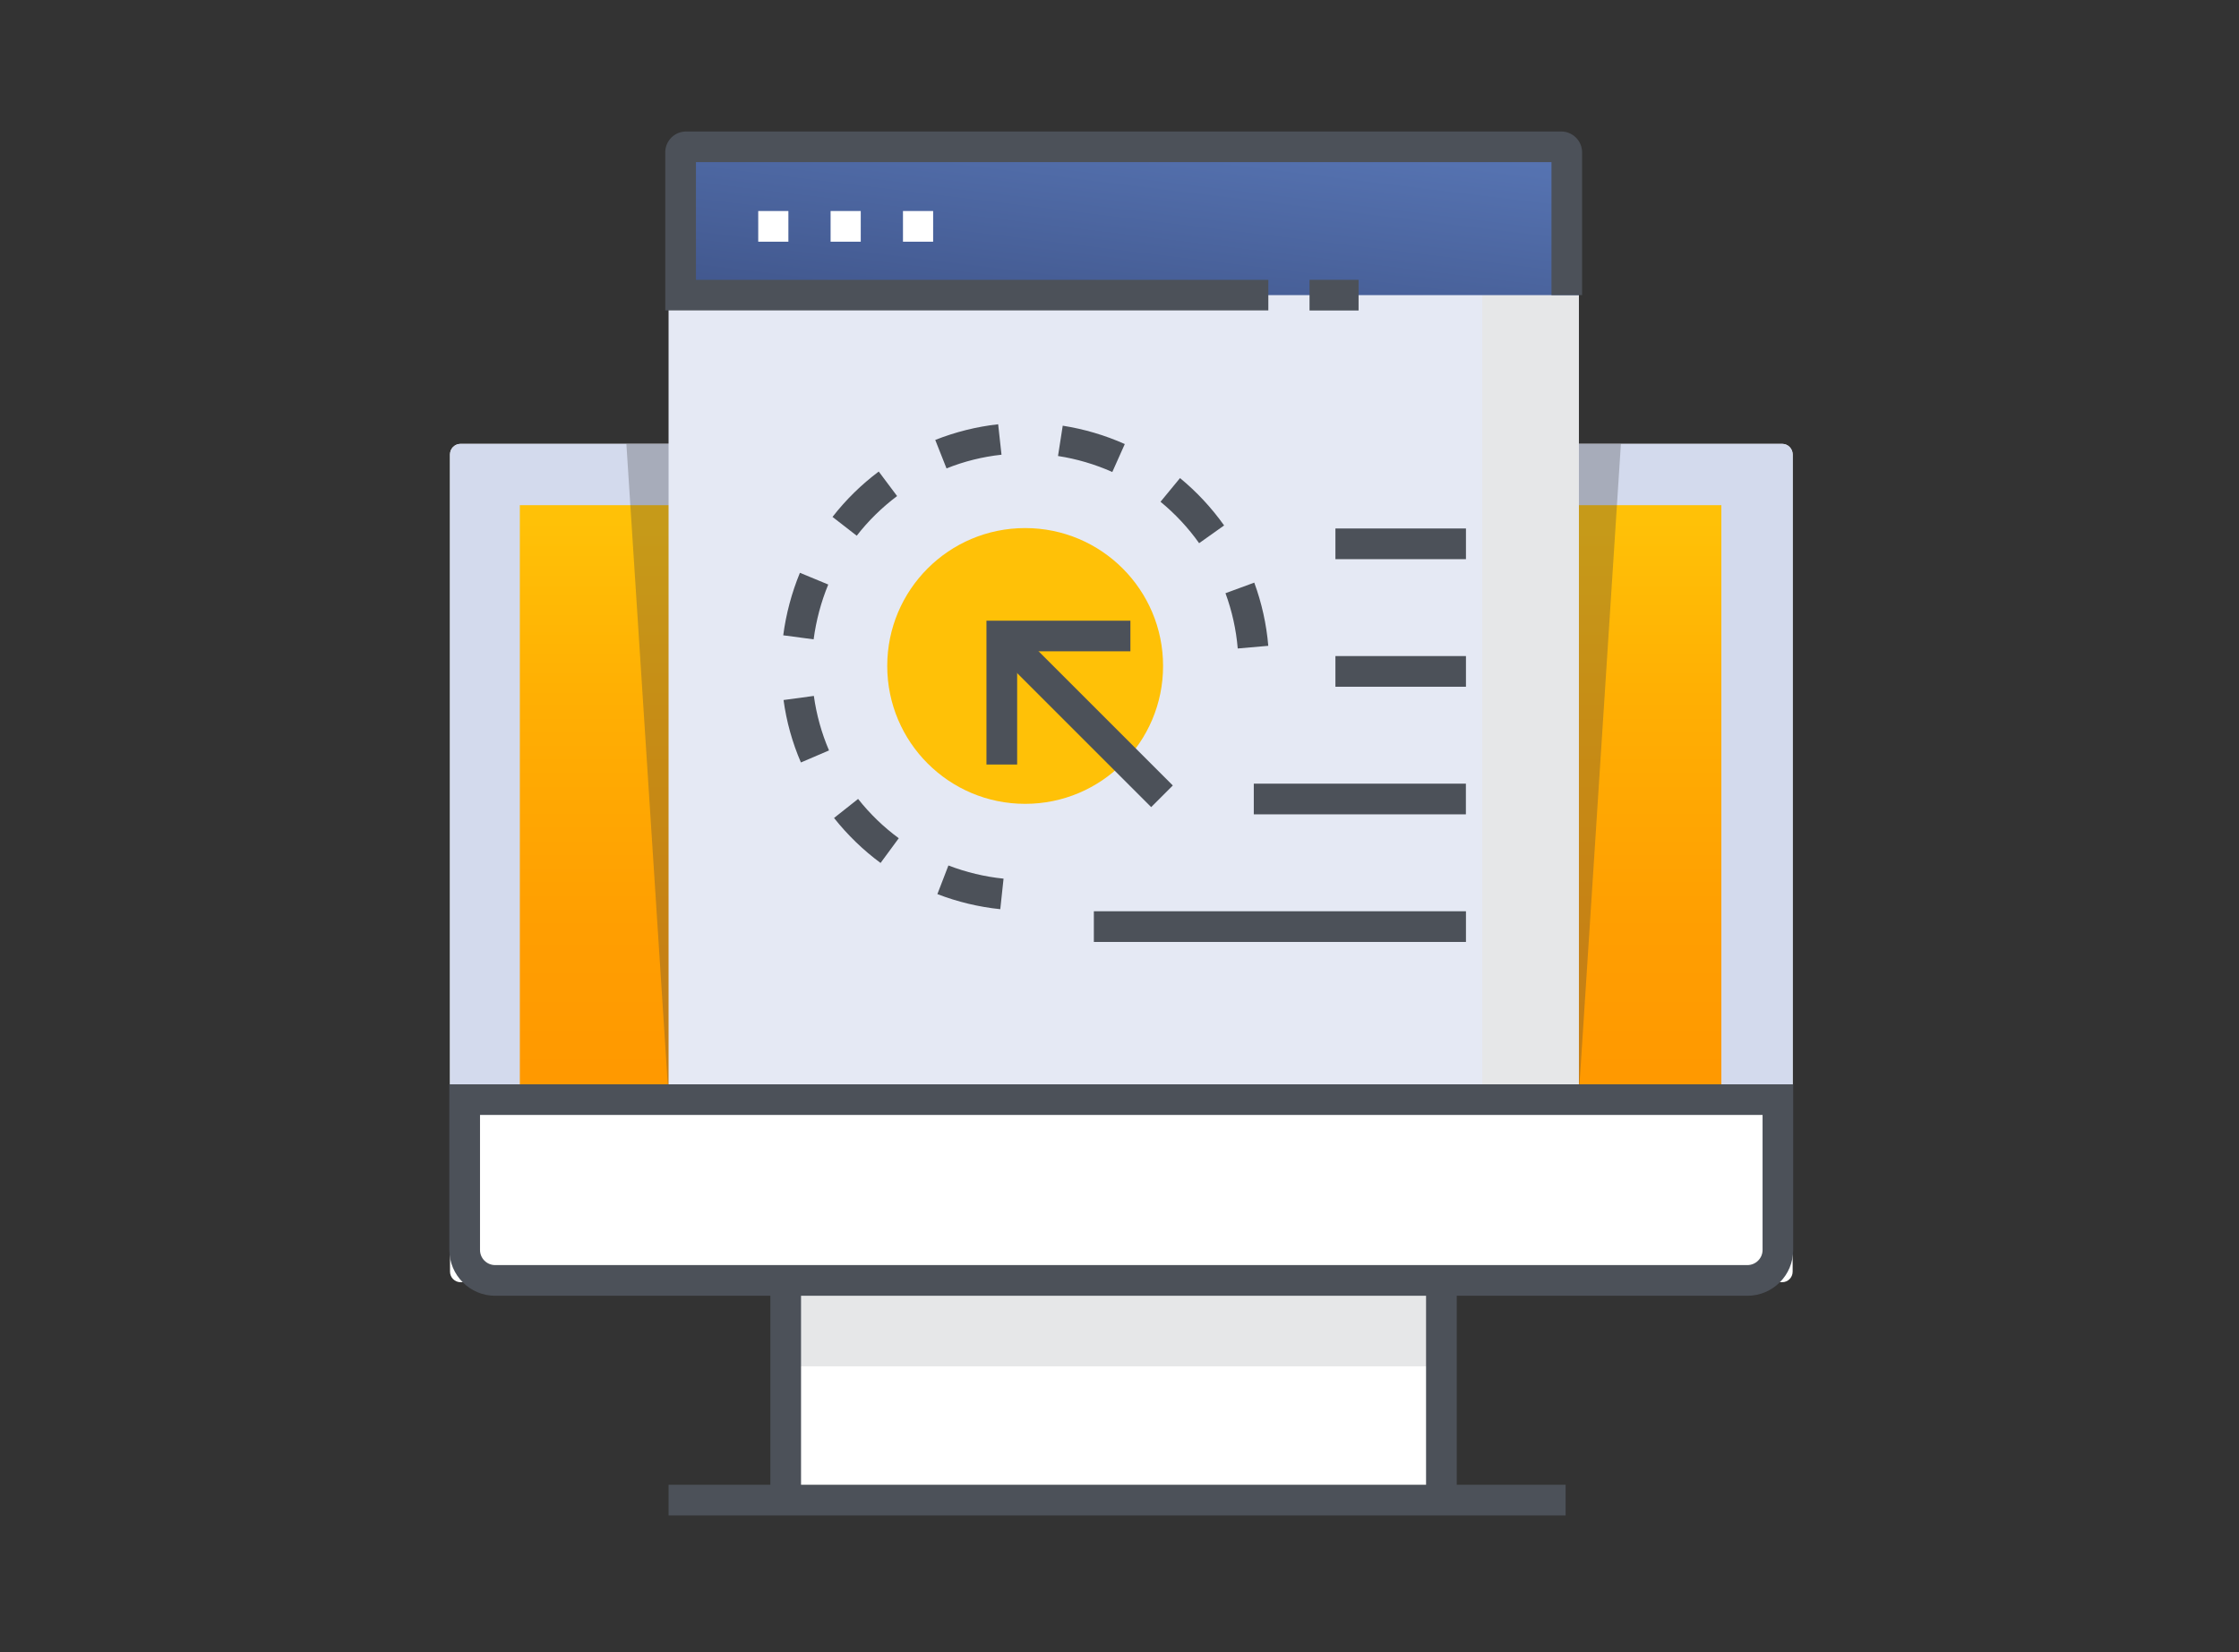 <?xml version="1.0" encoding="utf-8"?>
<!-- Generator: Adobe Illustrator 24.1.0, SVG Export Plug-In . SVG Version: 6.00 Build 0)  -->
<svg version="1.1" id="Capa_1" xmlns="http://www.w3.org/2000/svg" xmlns:xlink="http://www.w3.org/1999/xlink" x="0px" y="0px"
	 viewBox="0 0 294 217" style="enable-background:new 0 0 294 217;" xml:space="preserve">
<rect x="0" y="0" width="294" height="217" fill="#333333" stroke="none"/>
<style type="text/css">
	.st0{fill:#FFFFFF;}
	.st1{fill:#D3DAED;}
	.st2{fill:url(#Rectángulo_1522_1_);}
	.st3{opacity:0.3;}
	.st4{fill:#414042;}
	.st5{fill:#E6E7E8;}
	.st6{fill:#4C5159;}
	.st7{fill:#E5E9F4;}
	.st8{fill:url(#Trazado_6331_1_);}
	.st9{fill:#FFC107;}
</style>
<g id="Grupo_3565" transform="translate(0.091 41.025)">
	<path id="Rectángulo_1520" class="st0" d="M60.39,17.27h173.52c0.77,0,1.39,0.62,1.39,1.39v107.33c0,0.77-0.62,1.39-1.39,1.39
		H60.39c-0.77,0-1.39-0.62-1.39-1.39V18.66C59,17.89,59.62,17.27,60.39,17.27z"/>
</g>
<g id="Grupo_3566" transform="translate(0.091 41.025)">
	<path id="Rectángulo_1521" class="st1" d="M60.39,17.27h173.52c0.77,0,1.39,0.62,1.39,1.39c0,0,0,0,0,0v84.85l0,0H59l0,0V18.66
		C59,17.89,59.62,17.27,60.39,17.27z"/>
</g>
<g id="Grupo_3567" transform="translate(9.259 49.08)">
	
		<linearGradient id="Rectángulo_1522_1_" gradientUnits="userSpaceOnUse" x1="-9.053" y1="711.702" x2="-9.053" y2="710.702" gradientTransform="matrix(157.766 0 0 -78.181 1566.09 55658.836)">
		<stop  offset="0.021" style="stop-color:#FFC107"/>
		<stop  offset="0.319" style="stop-color:#FFAF03"/>
		<stop  offset="0.71" style="stop-color:#FF9E01"/>
		<stop  offset="1" style="stop-color:#FF9800"/>
	</linearGradient>
	<rect id="Rectángulo_1522" x="59" y="17.27" class="st2" width="157.77" height="78.18"/>
</g>
<g id="Grupo_3568" transform="translate(23.248 41.025)" class="st3">
	<path id="Trazado_6328" class="st4" d="M59,17.27l5.54,85.76h119.51l5.54-85.76L59,17.27z"/>
</g>
<g id="Grupo_3569" transform="translate(44.541 151.133)">
	<rect id="Rectángulo_1523" x="59" y="17.27" class="st0" width="85.72" height="28.15"/>
</g>
<g id="Grupo_3570" transform="translate(44.541 151.133)">
	<rect id="Rectángulo_1524" x="59" y="17.27" class="st5" width="85.72" height="11.05"/>
</g>
<g id="Grupo_3571" transform="translate(42.153 151.494)">
	<rect id="Rectángulo_1525" x="59" y="17.27" class="st6" width="4.03" height="28.25"/>
</g>
<g id="Grupo_3572" transform="translate(128.254 151.494)">
	<rect id="Rectángulo_1526" x="59" y="17.27" class="st6" width="4.03" height="28.25"/>
</g>
<g id="Grupo_3573" transform="translate(28.79 177.736)">
	<rect id="Rectángulo_1527" x="59" y="17.27" class="st6" width="117.79" height="4.03"/>
</g>
<g id="Grupo_3574" transform="translate(28.789 1.481)">
	<path id="Trazado_6329" class="st7" d="M177.77,17.27H59.76c-0.42,0-0.76,0.34-0.76,0.76c0,0,0,0,0,0v124.55h119.52V18.03
		C178.52,17.61,178.18,17.27,177.77,17.27z"/>
</g>
<g id="Grupo_3575" transform="translate(134.878 1.481)">
	<path id="Trazado_6330" class="st5" d="M71.68,17.27H59c0.42,0,0.76,0.34,0.76,0.76c0,0,0,0,0,0v124.55h12.67V18.03
		C72.43,17.61,72.09,17.27,71.68,17.27L71.68,17.27z"/>
</g>
<linearGradient id="Trazado_6331_1_" gradientUnits="userSpaceOnUse" x1="-0.756" y1="761.804" x2="0.464" y2="763.466" gradientTransform="matrix(119.527 0 0 -20.011 172.357 15288.23)">
	<stop  offset="0" style="stop-color:#3C5185"/>
	<stop  offset="0.128" style="stop-color:#41578D"/>
	<stop  offset="0.695" style="stop-color:#5572B0"/>
	<stop  offset="1" style="stop-color:#5D7DBE"/>
</linearGradient>
<path id="Trazado_6331" class="st8" d="M206.55,18.75H88.55c-0.48,0.07-0.81,0.51-0.76,0.99v19.02h119.52V19.74
	C207.36,19.26,207.03,18.82,206.55,18.75z"/>
<g id="Grupo_3576" transform="translate(28.354)">
	<path id="Trazado_6332" class="st6" d="M138.19,40.77H59V20.01c0-1.52,1.23-2.74,2.74-2.74h114.9c1.52,0,2.75,1.23,2.75,2.74v18.75
		h-4.02V21.29H63.03v15.46h75.16L138.19,40.77z"/>
</g>
<g id="Grupo_3577" transform="translate(40.562 10.444)">
	<rect id="Rectángulo_1528" x="59" y="17.27" class="st0" width="3.96" height="4.03"/>
</g>
<g id="Grupo_3578" transform="translate(50.065 10.444)">
	<rect id="Rectángulo_1529" x="59" y="17.27" class="st0" width="3.96" height="4.03"/>
</g>
<g id="Grupo_3579" transform="translate(59.569 10.444)">
	<rect id="Rectángulo_1530" x="59" y="17.27" class="st0" width="3.96" height="4.03"/>
</g>
<g id="Grupo_3580" transform="translate(112.953 19.48)">
	<rect id="Rectángulo_1531" x="59" y="17.27" class="st6" width="6.44" height="4.03"/>
</g>
<g id="Grupo_3581" transform="translate(116.352 52.14)">
	<rect id="Rectángulo_1532" x="59" y="17.27" class="st6" width="17.14" height="4.03"/>
</g>
<g id="Grupo_3582" transform="translate(116.352 68.897)">
	<rect id="Rectángulo_1533" x="59" y="17.27" class="st6" width="17.14" height="4.03"/>
</g>
<g id="Grupo_3583" transform="translate(105.634 85.655)">
	<rect id="Rectángulo_1534" x="59" y="17.27" class="st6" width="27.85" height="4.03"/>
</g>
<g id="Grupo_3584" transform="translate(84.633 102.414)">
	<rect id="Rectángulo_1535" x="59" y="17.27" class="st6" width="48.86" height="4.03"/>
</g>
<g id="Grupo_3585" transform="translate(0 125.146)">
	<path id="Trazado_6333" class="st6" d="M229.44,45.04H65.02c-3.32,0-6.01-2.7-6.02-6.02V17.27h176.46v21.75
		C235.46,42.35,232.77,45.04,229.44,45.04z M63.03,21.29v17.73c0,1.1,0.89,1.99,1.99,1.99l0,0h164.42c1.1,0,2-0.89,2-1.99V21.29
		H63.03z"/>
</g>
<g id="Grupo_3586" transform="translate(57.502 52.086)">
	<circle id="Elipse_287" class="st9" cx="77.11" cy="35.38" r="18.11"/>
</g>
<g id="Grupo_3590" transform="translate(43.846 38.441)">
	<g id="Grupo_3587" transform="translate(27.821 26.945)">
		
			<rect id="Rectángulo_1536" x="68.66" y="14.45" transform="matrix(0.707 -0.707 0.707 0.707 0.236 58.45)" class="st6" width="4.02" height="28.99"/>
	</g>
	<g id="Grupo_3588" transform="translate(26.685 25.811)">
		<path id="Trazado_6334" class="st6" d="M63.03,36.16H59V17.27H77.9v4.02H63.03V36.16z"/>
	</g>
	<g id="Grupo_3589">
		<path id="Trazado_6335" class="st6" d="M87.5,80.97c-2.83-0.29-5.61-0.96-8.26-1.98l1.45-3.76c2.33,0.89,4.76,1.48,7.24,1.73
			L87.5,80.97z M71.78,74.9c-2.29-1.69-4.34-3.68-6.11-5.91l3.16-2.5c1.54,1.95,3.34,3.69,5.34,5.16L71.78,74.9z M61.32,61.7
			c-1.13-2.62-1.9-5.38-2.28-8.2l3.98-0.54c0.34,2.46,1.01,4.87,1.99,7.16L61.32,61.7z M118.68,46.73
			c-0.21-2.48-0.75-4.92-1.61-7.26l3.78-1.39c0.98,2.67,1.6,5.46,1.84,8.3L118.68,46.73z M62.99,45.53L59,45
			c0.37-2.82,1.11-5.58,2.19-8.21l3.72,1.54C63.96,40.64,63.32,43.05,62.99,45.53L62.99,45.53z M113.61,32.9
			c-1.44-2.03-3.15-3.86-5.07-5.44l2.56-3.11c2.2,1.81,4.14,3.9,5.79,6.22L113.61,32.9z M68.65,31.92l-3.18-2.47
			c1.75-2.25,3.79-4.25,6.07-5.96l2.41,3.22C71.96,28.21,70.18,29.95,68.65,31.92L68.65,31.92z M102.21,23.55
			c-2.27-1.01-4.67-1.72-7.13-2.1l0.62-3.98c2.81,0.44,5.55,1.25,8.15,2.41L102.21,23.55z M80.44,23.08l-1.48-3.74
			c2.65-1.05,5.42-1.74,8.26-2.06l0.44,4C85.18,21.55,82.75,22.15,80.44,23.08L80.44,23.08z"/>
	</g>
</g>
</svg>
